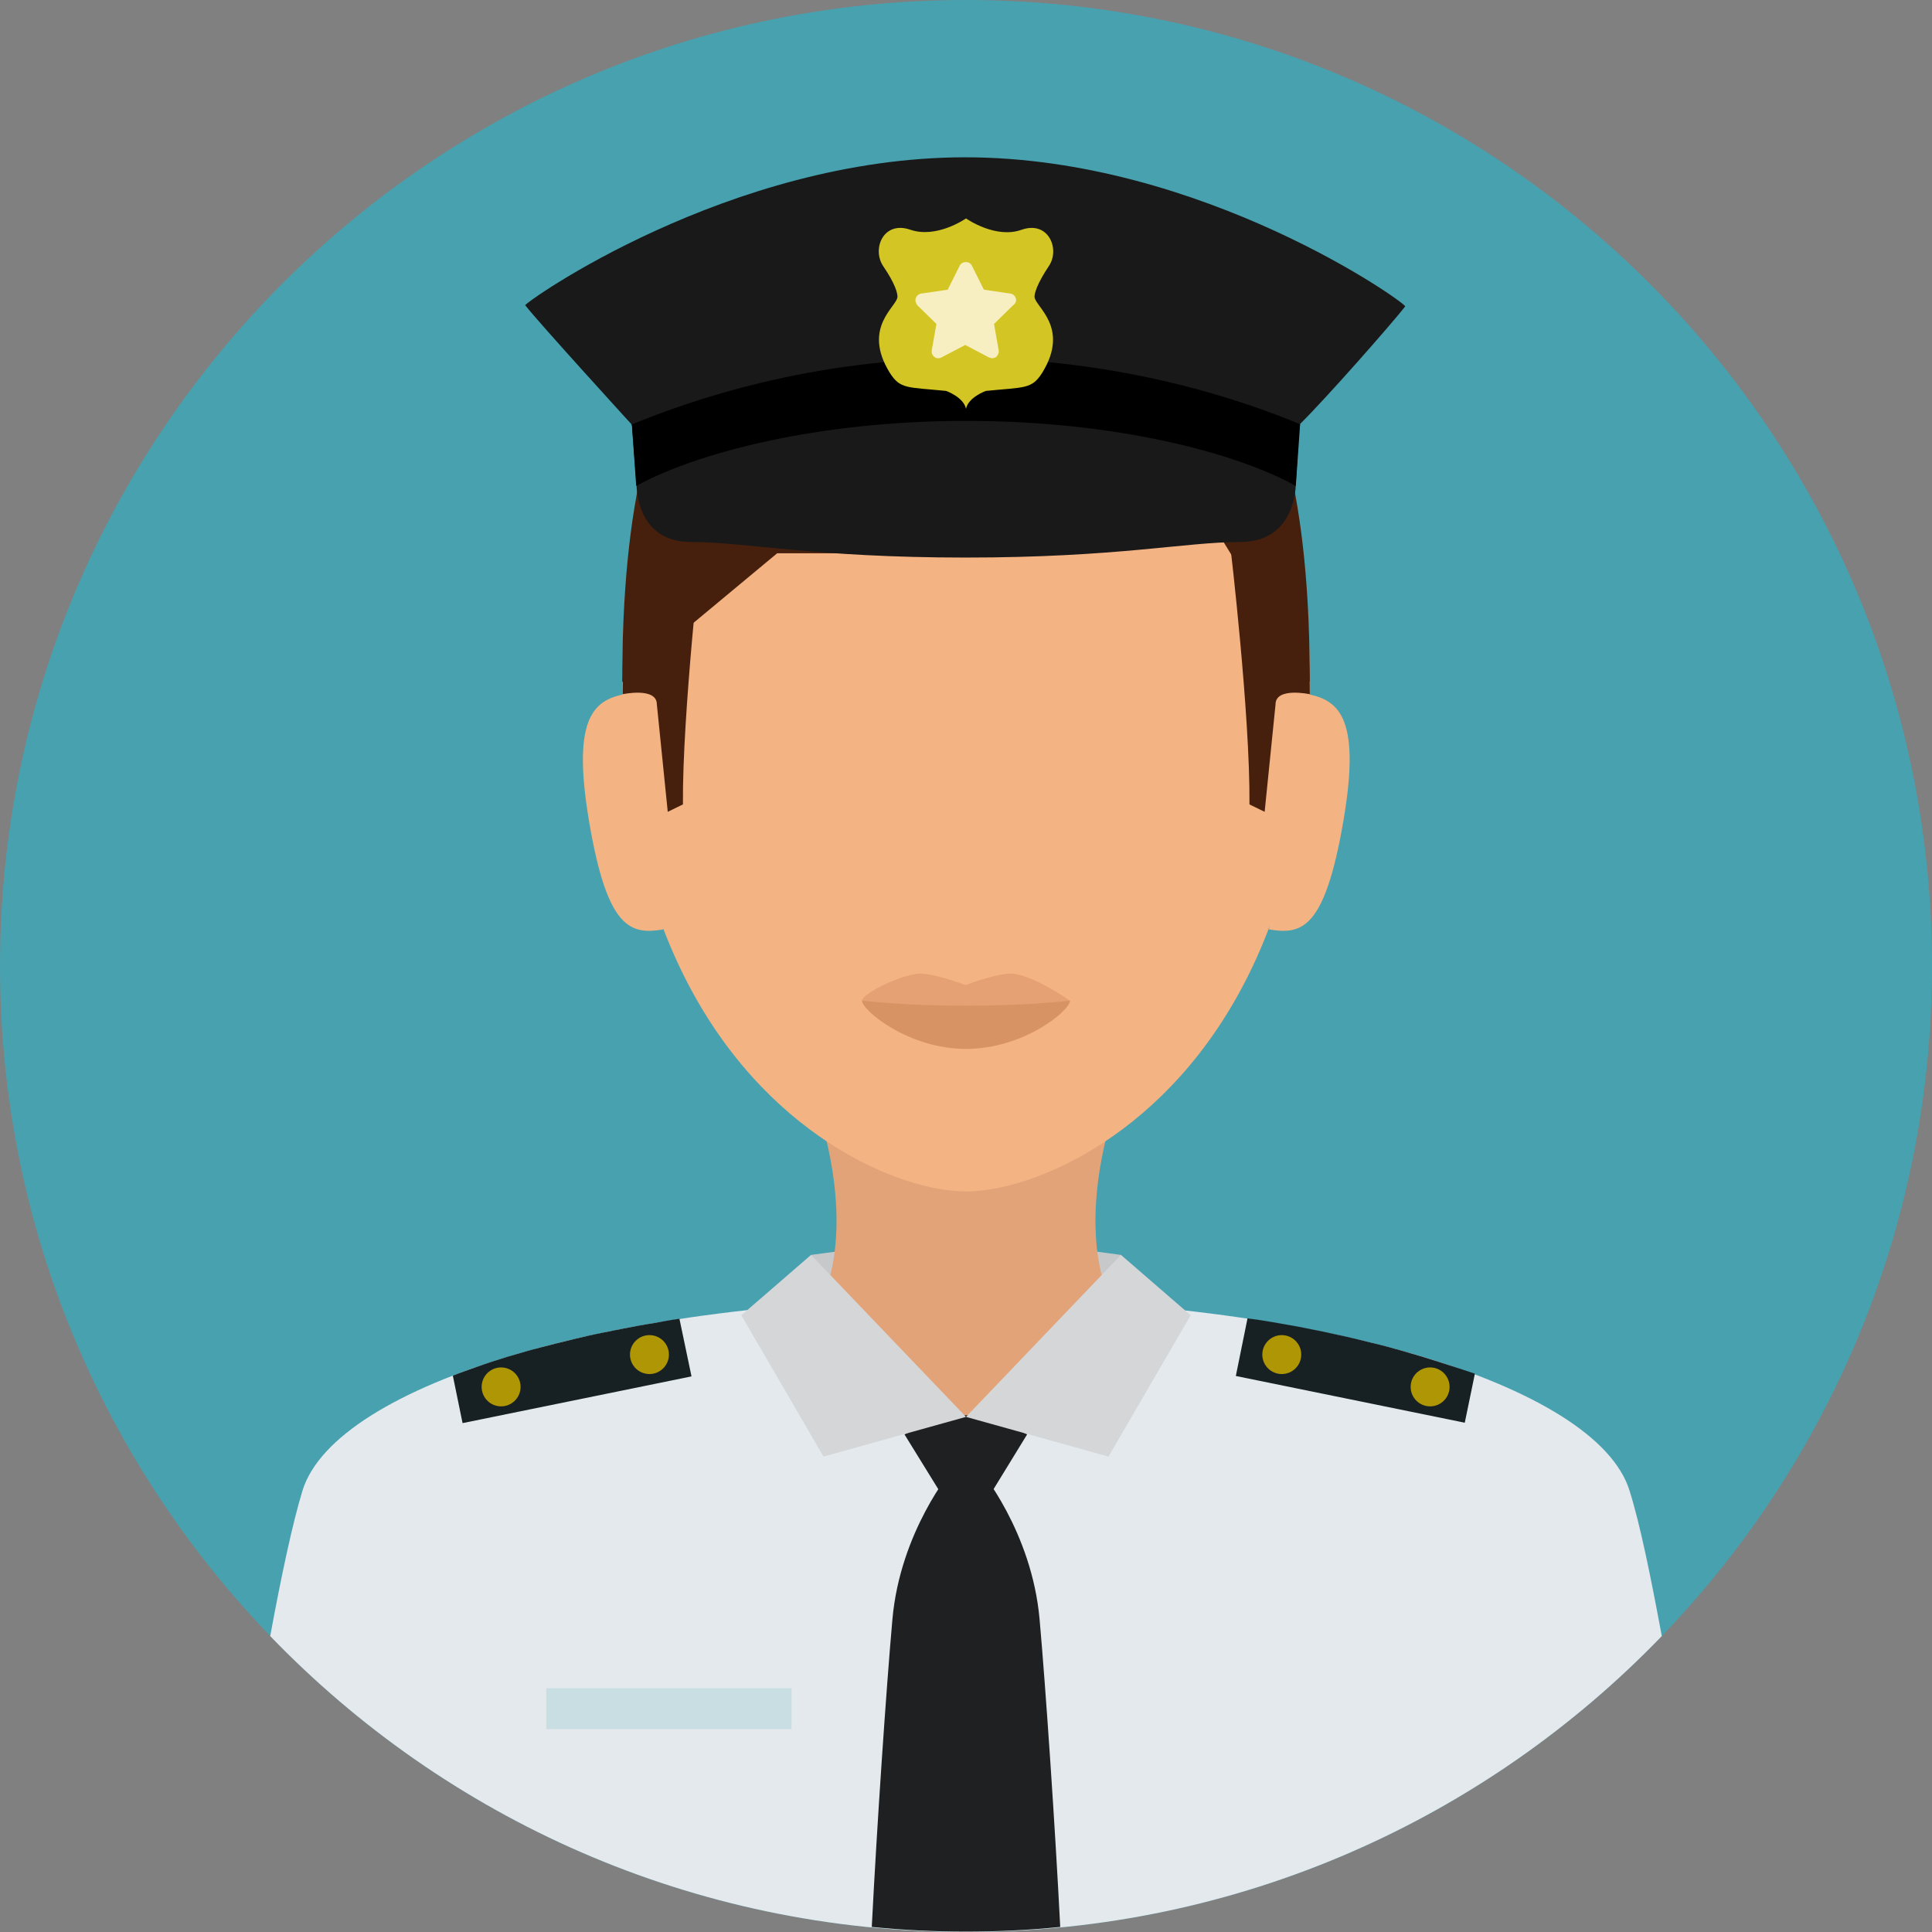 <?xml version="1.0" encoding="iso-8859-1"?>
<!-- Generator: Adobe Illustrator 19.0.0, SVG Export Plug-In . SVG Version: 6.00 Build 0)  -->
<svg version="1.1" id="Layer_1" xmlns="http://www.w3.org/2000/svg" xmlns:xlink="http://www.w3.org/1999/xlink" x="0px" y="0px"
	 viewBox="0 0 496.2 496.2" style="enable-background:new 0 0 496.2 496.2;" xml:space="preserve">
<rect x="0" y="0" width="496.2" height="496.2" fill="#808080" stroke="none"/>
<path style="fill:#48A1AF;" d="M496.2,248.1C496.2,111.1,385.1,0,248.1,0S0,111.1,0,248.1s111.1,248.1,248.1,248.1
	S496.2,385.1,496.2,248.1z"/>
<polygon style="fill:#C7C8C9;" points="210.2,335.4 247.8,363.5 286,335.4 287.9,322.3 247.9,317 208.3,322.3 "/>
<path style="fill:#E4E9ED;" d="M248.1,496.2c70.2,0,133.6-29.2,178.7-76c-2.8-15.1-5.6-28.9-8.3-37.4
	c-8.5-27.3-81.2-49.3-170.8-49.3s-161.5,22-170,49.3c-2.6,8.5-5.5,22.2-8.3,37.4C114.5,467,177.9,496.2,248.1,496.2z"/>
<rect x="140.3" y="433.6" style="fill:#C9DEE2;" width="63" height="10.5"/>
<g>
	<path style="fill:#172023;" d="M174.5,338.7c-2.2,0.3-4.4,0.7-6.5,1.1c-2.6,0.4-5.2,0.9-7.8,1.4c-1.7,0.3-3.4,0.7-5,1
		c-2.6,0.5-5.2,1.1-7.7,1.7c-1.7,0.4-3.3,0.8-4.9,1.2c-2.6,0.7-5.2,1.3-7.6,2c-1.6,0.5-3.2,0.9-4.8,1.4c-2.6,0.8-5.1,1.6-7.6,2.5
		c-2.2,0.8-4.3,1.5-6.3,2.3l2.5,12.2l58.8-12L174.5,338.7z"/>
	<path style="fill:#172023;" d="M372.4,350.7c-2.4-0.8-5-1.6-7.6-2.4c-1.6-0.5-3.2-0.9-4.8-1.4c-2.5-0.7-5-1.4-7.6-2
		c-1.6-0.4-3.3-0.8-4.9-1.2c-2.5-0.6-5.1-1.1-7.7-1.7c-1.7-0.3-3.3-0.7-5-1c-2.5-0.5-5.1-0.9-7.8-1.4c-2.2-0.4-4.3-0.7-6.6-1
		l-3,14.8l58.8,12l2.6-12.6C376.7,352.1,374.6,351.4,372.4,350.7z"/>
</g>
<g>
	<circle style="fill:#AF9604;" cx="367.3" cy="356.2" r="5"/>
	<circle style="fill:#AF9604;" cx="329.2" cy="347.9" r="5"/>
	<circle style="fill:#AF9604;" cx="128.7" cy="356.2" r="5"/>
	<circle style="fill:#AF9604;" cx="166.8" cy="347.9" r="5"/>
</g>
<path style="fill:#E4E9ED;" d="M248.1,496.2c0,0,89.2-162.8-0.4-162.8S248.1,496.2,248.1,496.2z"/>
<g>
	<polygon style="fill:#1E2021;" points="248.1,360.5 232.3,368.4 248.1,394 263.8,368.4 	"/>
	<path style="fill:#1E2021;" d="M251.6,377.4h-3.5v0.7v-0.7h-3.5c0,0-13.4,15.9-15.4,38.5c-1.6,18-4,53.4-5.3,79
		c8,0.8,16,1.2,24.2,1.2c8.2,0,16.3-0.4,24.2-1.2c-1.3-25.6-3.7-61-5.3-79C265,393.3,251.6,377.4,251.6,377.4z"/>
</g>
<g>
	<path style="fill:#E2A379;" d="M287,282.1h-77.8c12.1,36.6,1,53.3,1,53.3l26.9,6.1h22l26.9-6.1C286,335.4,274.9,318.7,287,282.1z"
		/>
	<path style="fill:#E2A379;" d="M210.2,335.4c0,0,16.8,28.1,37.6,28.1s38.2-28.1,38.2-28.1L247.8,317L210.2,335.4z"/>
</g>
<path style="fill:#F4B382;" d="M336.4,175.2c0-92.4-39.5-113.6-88.3-113.6c-48.7,0-88.3,21.2-88.3,113.6c0,31.3,6.2,55.8,15.5,74.7
	c20.4,41.6,55.7,56.1,72.8,56.1s52.4-14.5,72.8-56.1C330.2,231,336.4,206.5,336.4,175.2z"/>
<path style="fill:#E5A173;" d="M274.8,257c0,2.6-11.9,9.5-26.7,9.5s-26.7-7-26.7-9.5c0-1.6,8.5-6.1,14.1-6.9
	c3.6-0.5,12.5,2.9,12.5,2.9s8.8-3.4,12.4-2.9C266.2,250.9,274.8,257,274.8,257z"/>
<path style="fill:#D89364;" d="M274.8,257c0,2.6-11.9,12.4-26.7,12.4s-26.7-9.9-26.7-12.4c0,0,10.9,1.3,26.7,1.3
	S274.8,257,274.8,257z"/>
<g>
	<path style="fill:#F4B382;" d="M170.4,238.7c-8.4,1.4-14.4,0.1-19.1-27.7s1.7-31.5,10.1-32.9L170.4,238.7z"/>
	<path style="fill:#F4B382;" d="M325.9,238.7c8.4,1.4,14.3,0.1,19.1-27.7c4.8-27.8-1.7-31.5-10.1-32.9L325.9,238.7z"/>
</g>
<g>
	<path style="fill:#47200D;" d="M336.4,175.2c0-92.4-30.3-116.1-88.3-116.1s-88.3,23.7-88.3,116.1l39.8-33.1c0,0,26.5,0,48.5,0
		s46.2-35.3,46.2-35.3L336.4,175.2z"/>
	<path style="fill:#47200D;" d="M165.5,140.8c-4.2,10.9-5.6,24.4-5.6,37.5c0,0,8.8-1.9,8.8,2.6l2.8,27.6l3.9-1.9
		c-0.2-23,4.9-68,4.9-68L165.5,140.8z"/>
	<path style="fill:#47200D;" d="M330.8,140.8c4.2,10.9,5.6,24.4,5.6,37.5c0,0-8.8-1.9-8.8,2.6l-2.8,27.6l-3.9-1.9
		c0.2-23-4.9-66.2-4.9-66.2L330.8,140.8z"/>
</g>
<g>
	<polygon style="fill:#D4D6D8;" points="305.8,337.8 287.9,322.3 248.1,363.9 284.7,374.1 	"/>
	<polygon style="fill:#D4D6D8;" points="190.4,337.8 208.3,322.3 248.1,363.9 211.5,374.1 	"/>
</g>
<g>
	<path style="fill:#2A3F49;" d="M197.7,335.8L197.7,335.8L197.7,335.8z"/>
	<path style="fill:#2A3F49;" d="M311.5,337.4L311.5,337.4L311.5,337.4L311.5,337.4z"/>
	<path style="fill:#2A3F49;" d="M298.5,335.9L298.5,335.9L298.5,335.9z"/>
</g>
<path style="fill:#191919;" d="M247.9,40.4c-60.8,0-113.4,37.5-113,38c3.4,4.4,27.4,30.7,27.4,30.7l1.2,15.6c0,0-0.2,14.5,13.9,14.5
	s31.6,4,70.6,4s56.3-4,70.6-4c14.4,0,14.2-14.9,14.2-14.9l0.9-15.2c6.9-6.8,23.6-25.8,27.2-30.4C361.5,78.1,308.8,40.4,247.9,40.4z"
	/>
<path d="M333.9,109.1l0.1-0.1c-14.5-6.1-46.2-17-85.9-17c-39.8,0-71.4,11-86,17.1c0.1,0.1,0.2,0.1,0.2,0.1l1.1,15.6
	c15.1-8.3,46-16.7,84.7-16.7s69.6,8.3,84.7,16.7L333.9,109.1z"/>
<path style="fill:#D3C624;" d="M269.4,68.3c2.9-4.3-0.1-11.7-7-9.3c-6.6,2.4-14-2.7-14.3-2.9l0,0l0,0l0,0l0,0l0,0l0,0l0,0l0,0
	c-0.3,0.2-7.6,5.2-14.3,2.9c-6.9-2.4-9.9,4.9-7,9.3c3.2,4.7,3.7,7,3.7,7.9c0,2.5-9.2,7.8-2,19.5c2.7,4.3,4.5,3.7,14.5,4.7
	c0,0,4.5,1.6,5.1,4.6v-1.4v1.4c0.6-3,5.1-4.6,5.1-4.6c10-1,11.8-0.4,14.5-4.7c7.2-11.7-2-17-2-19.5
	C265.7,75.4,266.2,73.1,269.4,68.3z"/>
<path style="fill:#F7EEC1;" d="M260.9,76.6c-0.2-0.6-0.7-1.1-1.4-1.2l-6.8-1l-3.1-6.2c-0.6-1.2-2.5-1.2-3.1,0l-3.1,6.2l-6.8,1
	c-0.7,0.1-1.2,0.6-1.4,1.2s0,1.3,0.4,1.8l4.9,4.8l-1.2,6.8c-0.1,0.7,0.2,1.3,0.7,1.7c0.5,0.4,1.3,0.4,1.8,0.1l6.1-3.2l6.1,3.2
	c0.3,0.1,0.5,0.2,0.8,0.2c0.4,0,0.7-0.1,1-0.3c0.5-0.4,0.8-1.1,0.7-1.7l-1.2-6.8l4.9-4.8C260.9,77.9,261.1,77.2,260.9,76.6z"/>
<g>
</g>
<g>
</g>
<g>
</g>
<g>
</g>
<g>
</g>
<g>
</g>
<g>
</g>
<g>
</g>
<g>
</g>
<g>
</g>
<g>
</g>
<g>
</g>
<g>
</g>
<g>
</g>
<g>
</g>
</svg>
